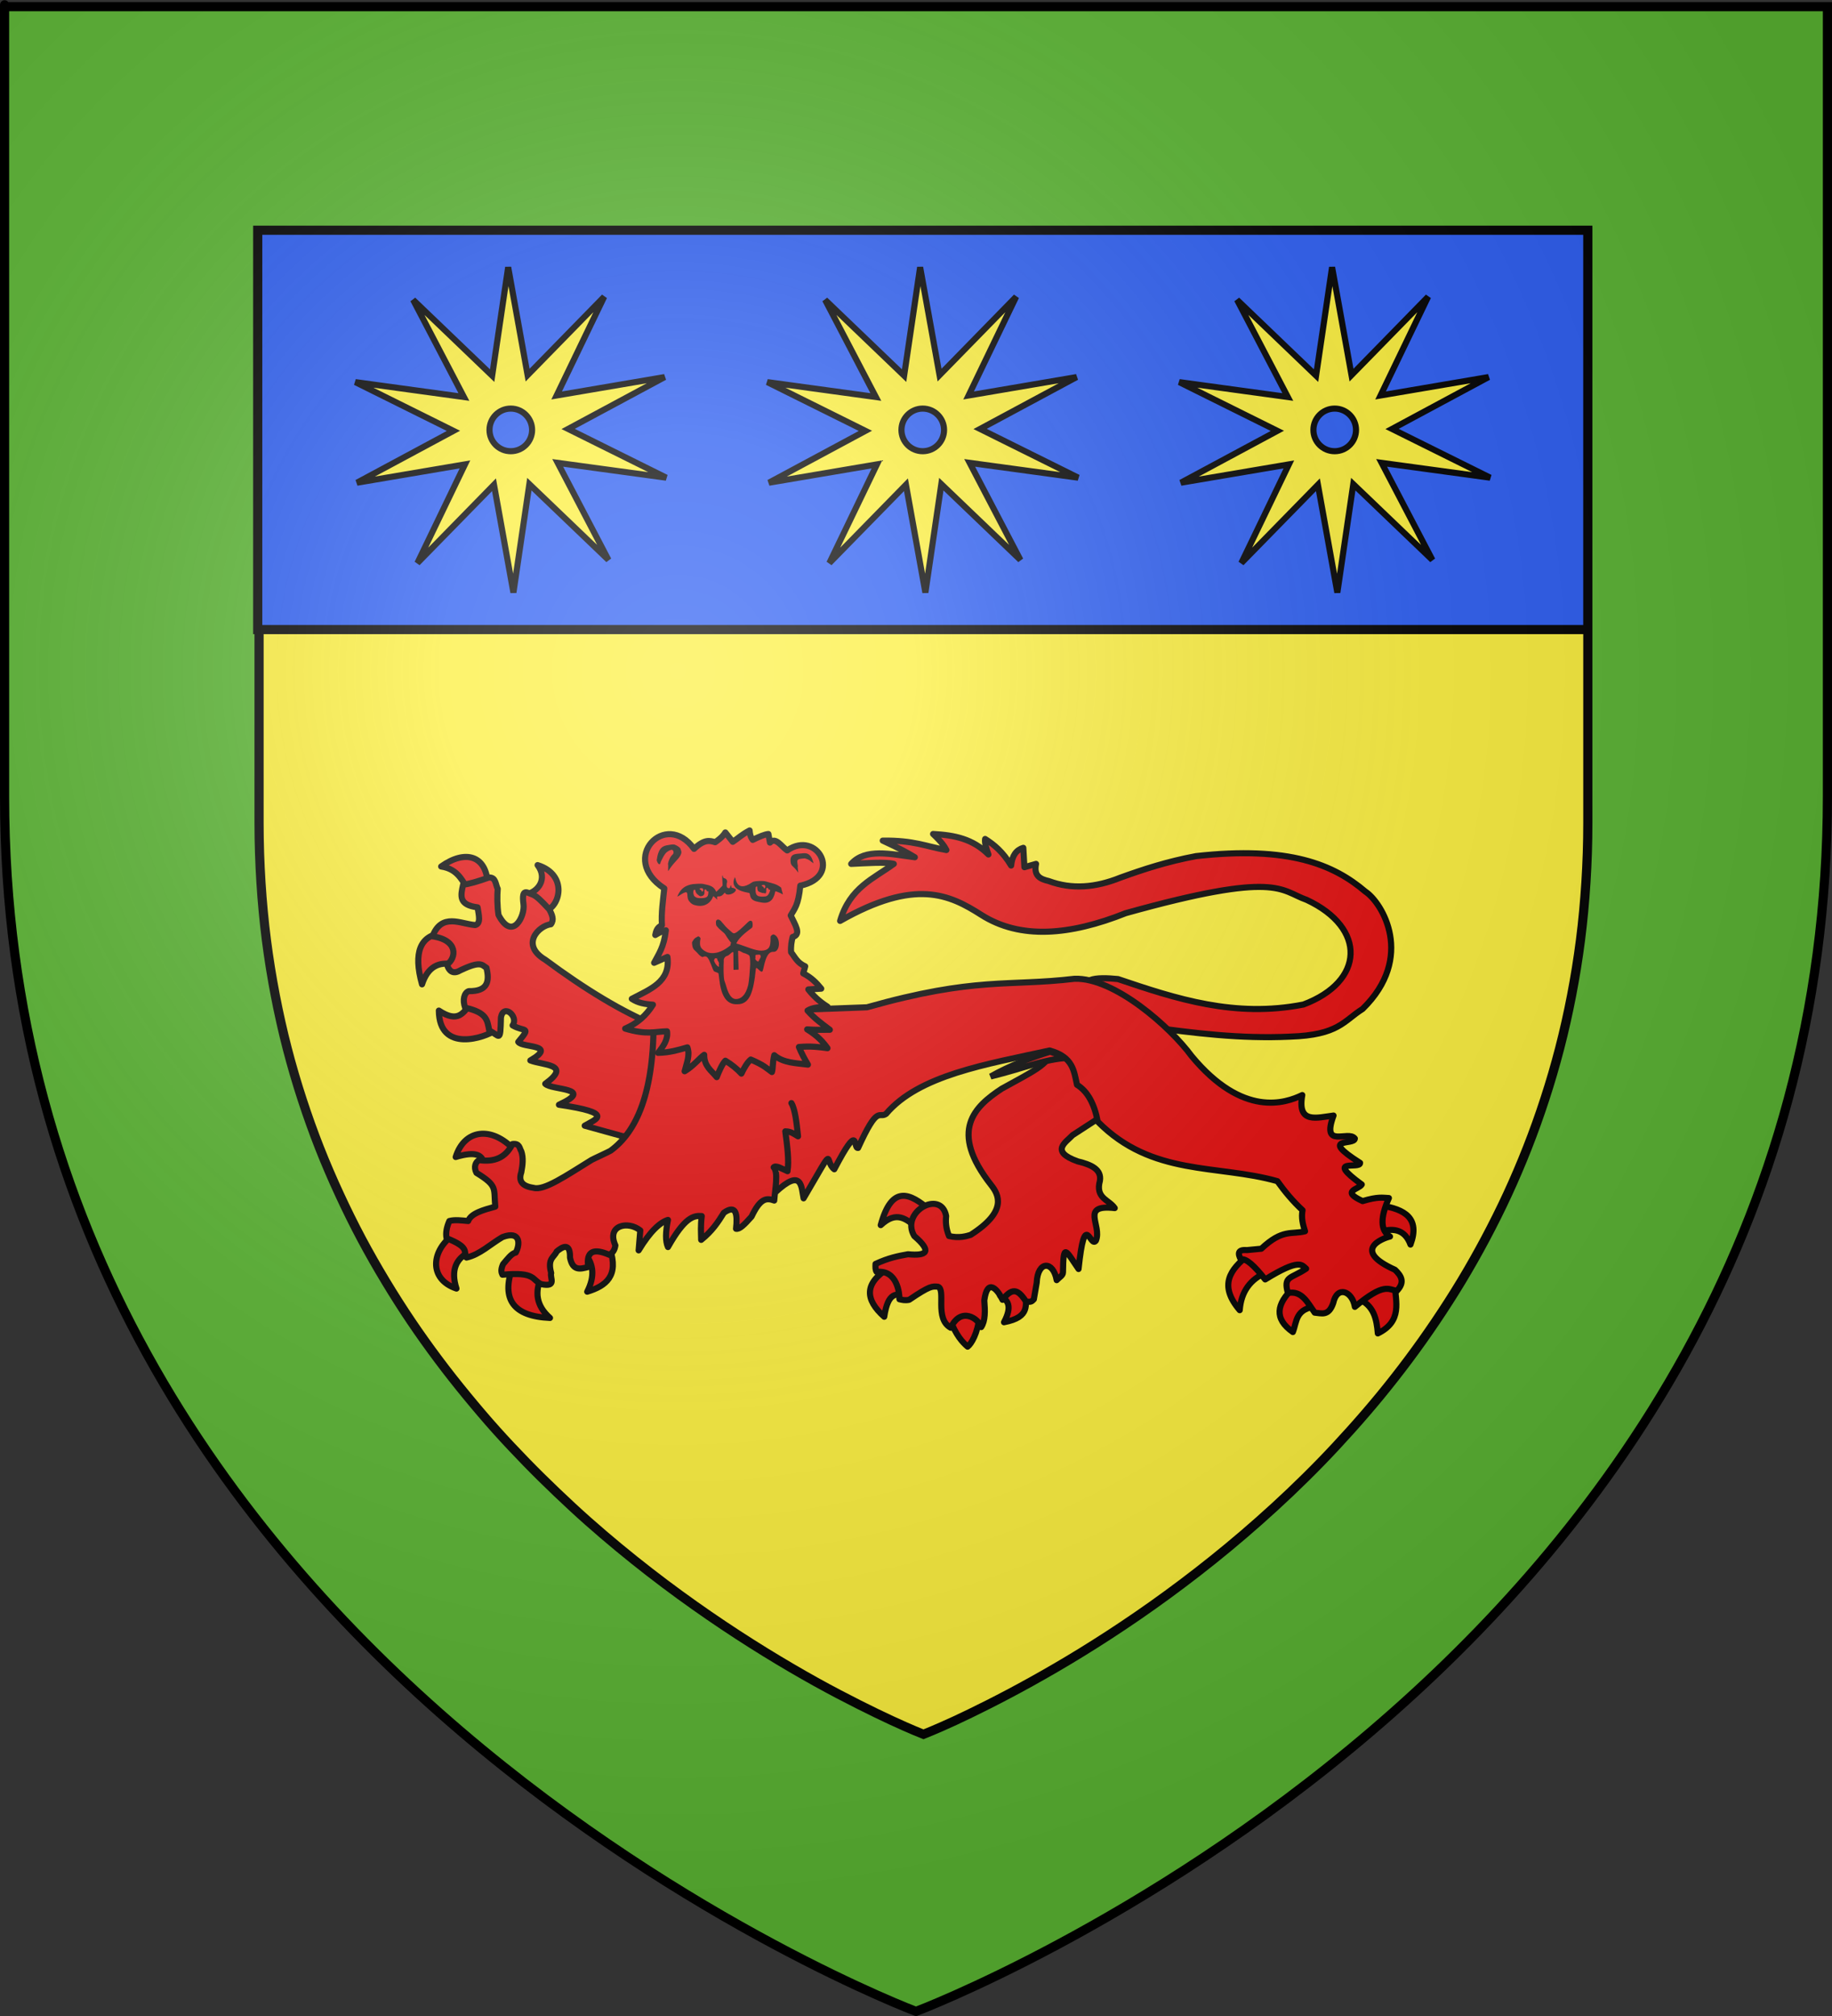 <?xml version="1.0" encoding="UTF-8" standalone="no"?>
<svg
   xmlns:dc="http://purl.org/dc/elements/1.1/"
   xmlns:cc="http://web.resource.org/cc/"
   xmlns:rdf="http://www.w3.org/1999/02/22-rdf-syntax-ns#"
   xmlns:svg="http://www.w3.org/2000/svg"
   xmlns="http://www.w3.org/2000/svg"
   xmlns:xlink="http://www.w3.org/1999/xlink"
   xmlns:sodipodi="http://sodipodi.sourceforge.net/DTD/sodipodi-0.dtd"
   xmlns:inkscape="http://www.inkscape.org/namespaces/inkscape"
   height="660"
   width="600"
   version="1.0"
   id="svg2"
   sodipodi:version="0.32"
   inkscape:version="0.45.1"
   sodipodi:docname="Blason Saulxerotte 54.svg"
   sodipodi:docbase="C:\Users\Axel\Pictures\Wikipedia (Blasons)\Blasons"
   inkscape:export-filename="/Users/olivier/Desktop/Blason Rouge/Blason_Vide_3D.png"
   inkscape:export-xdpi="144"
   inkscape:export-ydpi="144"
   inkscape:output_extension="org.inkscape.output.svg.inkscape">
  <rect width="100%" height="100%" fill="#333333" stroke="none"/>
  <sodipodi:namedview
     inkscape:window-height="750"
     inkscape:window-width="1280"
     inkscape:pageshadow="2"
     inkscape:pageopacity="0.0"
     guidetolerance="10.0"
     gridtolerance="10.0"
     objecttolerance="10.0"
     borderopacity="1.0"
     bordercolor="#666666"
     pagecolor="#ffffff"
     id="base"
     showgrid="false"
     height="660px"
     inkscape:zoom="0.63"
     inkscape:cx="423.61333"
     inkscape:cy="348.21769"
     inkscape:window-x="-8"
     inkscape:window-y="-8"
     inkscape:current-layer="layer3" />
  <desc
     id="desc4">Flag of Canton of Valais (Wallis)</desc>
  <defs
     id="defs6">
    <linearGradient
       id="linearGradient2893">
      <stop
         style="stop-color:white;stop-opacity:0.314;"
         offset="0"
         id="stop2895" />
      <stop
         id="stop2897"
         offset="0.19"
         style="stop-color:white;stop-opacity:0.251;" />
      <stop
         style="stop-color:#6b6b6b;stop-opacity:0.125;"
         offset="0.6"
         id="stop2901" />
      <stop
         style="stop-color:black;stop-opacity:0.125;"
         offset="1"
         id="stop2899" />
    </linearGradient>
    <linearGradient
       id="linearGradient2885">
      <stop
         id="stop2887"
         offset="0"
         style="stop-color:white;stop-opacity:1;" />
      <stop
         style="stop-color:white;stop-opacity:1;"
         offset="0.229"
         id="stop2891" />
      <stop
         id="stop2889"
         offset="1"
         style="stop-color:black;stop-opacity:1;" />
    </linearGradient>
    <linearGradient
       id="linearGradient2955">
      <stop
         id="stop2867"
         offset="0"
         style="stop-color:#fd0000;stop-opacity:1;" />
      <stop
         style="stop-color:#e77275;stop-opacity:0.659;"
         offset="0.5"
         id="stop2873" />
      <stop
         style="stop-color:black;stop-opacity:0.323;"
         offset="1"
         id="stop2959" />
    </linearGradient>
    <radialGradient
       inkscape:collect="always"
       xlink:href="#linearGradient2955"
       id="radialGradient2961"
       cx="225.524"
       cy="218.901"
       fx="225.524"
       fy="218.901"
       r="300"
       gradientTransform="matrix(-4.167939e-4,2.183,-1.884,-3.599562e-4,615.597,-289.121)"
       gradientUnits="userSpaceOnUse" />
    <polygon
       id="star"
       transform="scale(53,53)"
       points="0,-1 0.588,0.809 -0.951,-0.309 0.951,-0.309 -0.588,0.809 0,-1 " />
    <clipPath
       id="clip">
      <path
         d="M 0,-200 L 0,600 L 300,600 L 300,-200 L 0,-200 z "
         id="path10" />
    </clipPath>
    <radialGradient
       inkscape:collect="always"
       xlink:href="#linearGradient2955"
       id="radialGradient1911"
       gradientUnits="userSpaceOnUse"
       gradientTransform="matrix(-4.167939e-4,2.183,-1.884,-3.599562e-4,615.597,-289.121)"
       cx="225.524"
       cy="218.901"
       fx="225.524"
       fy="218.901"
       r="300" />
    <radialGradient
       inkscape:collect="always"
       xlink:href="#linearGradient2955"
       id="radialGradient2865"
       gradientUnits="userSpaceOnUse"
       gradientTransform="matrix(0,1.749,-1.593,-1.049767e-7,551.788,-191.29)"
       cx="225.524"
       cy="218.901"
       fx="225.524"
       fy="218.901"
       r="300" />
    <radialGradient
       inkscape:collect="always"
       xlink:href="#linearGradient2955"
       id="radialGradient2871"
       gradientUnits="userSpaceOnUse"
       gradientTransform="matrix(0,1.386,-1.323,-5.741131e-8,-158.082,-109.541)"
       cx="225.524"
       cy="218.901"
       fx="225.524"
       fy="218.901"
       r="300" />
    <radialGradient
       inkscape:collect="always"
       xlink:href="#linearGradient2893"
       id="radialGradient3163"
       gradientUnits="userSpaceOnUse"
       gradientTransform="matrix(1.353,0,0,1.349,-77.629,-85.747)"
       cx="221.445"
       cy="226.331"
       fx="221.445"
       fy="226.331"
       r="300" />
    <radialGradient
       r="300"
       fy="226.331"
       fx="221.445"
       cy="226.331"
       cx="221.445"
       gradientTransform="matrix(1.353,0,0,1.349,-77.629,-85.747)"
       gradientUnits="userSpaceOnUse"
       id="radialGradient2998"
       xlink:href="#linearGradient2893"
       inkscape:collect="always" />
    <radialGradient
       r="300"
       fy="218.901"
       fx="225.524"
       cy="218.901"
       cx="225.524"
       gradientTransform="matrix(0,1.386,-1.323,-5.741131e-8,-158.082,-109.541)"
       gradientUnits="userSpaceOnUse"
       id="radialGradient2996"
       xlink:href="#linearGradient2955"
       inkscape:collect="always" />
    <radialGradient
       r="300"
       fy="218.901"
       fx="225.524"
       cy="218.901"
       cx="225.524"
       gradientTransform="matrix(0,1.749,-1.593,-1.049767e-7,551.788,-191.29)"
       gradientUnits="userSpaceOnUse"
       id="radialGradient2994"
       xlink:href="#linearGradient2955"
       inkscape:collect="always" />
    <radialGradient
       r="300"
       fy="218.901"
       fx="225.524"
       cy="218.901"
       cx="225.524"
       gradientTransform="matrix(-4.167939e-4,2.183,-1.884,-3.599562e-4,615.597,-289.121)"
       gradientUnits="userSpaceOnUse"
       id="radialGradient2992"
       xlink:href="#linearGradient2955"
       inkscape:collect="always" />
    <clipPath
       id="clipPath2988">
      <path
         id="path2990"
         d="M 0,-200 L 0,600 L 300,600 L 300,-200 L 0,-200 z " />
    </clipPath>
    <polygon
       points="0,-1 0.588,0.809 -0.951,-0.309 0.951,-0.309 -0.588,0.809 0,-1 "
       transform="scale(53,53)"
       id="polygon2986" />
    <radialGradient
       gradientUnits="userSpaceOnUse"
       gradientTransform="matrix(-4.167939e-4,2.183,-1.884,-3.599562e-4,615.597,-289.121)"
       r="300"
       fy="218.901"
       fx="225.524"
       cy="218.901"
       cx="225.524"
       id="radialGradient2984"
       xlink:href="#linearGradient2955"
       inkscape:collect="always" />
    <linearGradient
       id="linearGradient2976">
      <stop
         style="stop-color:#fd0000;stop-opacity:1;"
         offset="0"
         id="stop2978" />
      <stop
         id="stop2980"
         offset="0.5"
         style="stop-color:#e77275;stop-opacity:0.659;" />
      <stop
         id="stop2982"
         offset="1"
         style="stop-color:black;stop-opacity:0.323;" />
    </linearGradient>
    <linearGradient
       id="linearGradient2968">
      <stop
         style="stop-color:white;stop-opacity:1;"
         offset="0"
         id="stop2970" />
      <stop
         id="stop2972"
         offset="0.229"
         style="stop-color:white;stop-opacity:1;" />
      <stop
         style="stop-color:black;stop-opacity:1;"
         offset="1"
         id="stop2974" />
    </linearGradient>
    <linearGradient
       id="linearGradient2958">
      <stop
         id="stop2960"
         offset="0"
         style="stop-color:white;stop-opacity:0.314;" />
      <stop
         style="stop-color:white;stop-opacity:0.251;"
         offset="0.19"
         id="stop2962" />
      <stop
         id="stop2964"
         offset="0.6"
         style="stop-color:#6b6b6b;stop-opacity:0.125;" />
      <stop
         id="stop2966"
         offset="1"
         style="stop-color:black;stop-opacity:0.125;" />
    </linearGradient>
    <radialGradient
       r="300"
       fy="218.901"
       fx="225.524"
       cy="218.901"
       cx="225.524"
       gradientTransform="matrix(0,1.386,-1.323,-5.741131e-8,-158.082,-109.541)"
       gradientUnits="userSpaceOnUse"
       id="radialGradient2274"
       xlink:href="#linearGradient2955"
       inkscape:collect="always" />
    <radialGradient
       r="300"
       fy="218.901"
       fx="225.524"
       cy="218.901"
       cx="225.524"
       gradientTransform="matrix(0,1.749,-1.593,-1.049767e-7,551.788,-191.29)"
       gradientUnits="userSpaceOnUse"
       id="radialGradient2272"
       xlink:href="#linearGradient2955"
       inkscape:collect="always" />
    <radialGradient
       r="300"
       fy="218.901"
       fx="225.524"
       cy="218.901"
       cx="225.524"
       gradientTransform="matrix(-4.167939e-4,2.183,-1.884,-3.599562e-4,615.597,-289.121)"
       gradientUnits="userSpaceOnUse"
       id="radialGradient2270"
       xlink:href="#linearGradient2955"
       inkscape:collect="always" />
    <clipPath
       id="clipPath2266">
      <path
         id="path2268"
         d="M 0,-200 L 0,600 L 300,600 L 300,-200 L 0,-200 z " />
    </clipPath>
    <polygon
       points="0,-1 0.588,0.809 -0.951,-0.309 0.951,-0.309 -0.588,0.809 0,-1 "
       transform="scale(53,53)"
       id="polygon2264" />
    <radialGradient
       gradientUnits="userSpaceOnUse"
       gradientTransform="matrix(-4.167939e-4,2.183,-1.884,-3.599562e-4,615.597,-289.121)"
       r="300"
       fy="218.901"
       fx="225.524"
       cy="218.901"
       cx="225.524"
       id="radialGradient2262"
       xlink:href="#linearGradient2955"
       inkscape:collect="always" />
    <linearGradient
       id="linearGradient2254">
      <stop
         style="stop-color:#fd0000;stop-opacity:1;"
         offset="0"
         id="stop2256" />
      <stop
         id="stop2258"
         offset="0.5"
         style="stop-color:#e77275;stop-opacity:0.659;" />
      <stop
         id="stop2260"
         offset="1"
         style="stop-color:black;stop-opacity:0.323;" />
    </linearGradient>
    <linearGradient
       id="linearGradient2246">
      <stop
         style="stop-color:white;stop-opacity:1;"
         offset="0"
         id="stop2248" />
      <stop
         id="stop2250"
         offset="0.229"
         style="stop-color:white;stop-opacity:1;" />
      <stop
         style="stop-color:black;stop-opacity:1;"
         offset="1"
         id="stop2252" />
    </linearGradient>
    <linearGradient
       id="linearGradient2236">
      <stop
         id="stop2238"
         offset="0"
         style="stop-color:white;stop-opacity:0.314;" />
      <stop
         style="stop-color:white;stop-opacity:0.251;"
         offset="0.19"
         id="stop2240" />
      <stop
         id="stop2242"
         offset="0.6"
         style="stop-color:#6b6b6b;stop-opacity:0.125;" />
      <stop
         id="stop2244"
         offset="1"
         style="stop-color:black;stop-opacity:0.125;" />
    </linearGradient>
    <radialGradient
       r="300"
       fy="218.901"
       fx="225.524"
       cy="218.901"
       cx="225.524"
       gradientTransform="matrix(0,1.386,-1.323,-5.741131e-8,-158.082,-109.541)"
       gradientUnits="userSpaceOnUse"
       id="radialGradient4485"
       xlink:href="#linearGradient2955"
       inkscape:collect="always" />
    <radialGradient
       r="300"
       fy="218.901"
       fx="225.524"
       cy="218.901"
       cx="225.524"
       gradientTransform="matrix(0,1.749,-1.593,-1.049767e-7,551.788,-191.29)"
       gradientUnits="userSpaceOnUse"
       id="radialGradient4483"
       xlink:href="#linearGradient2955"
       inkscape:collect="always" />
    <radialGradient
       r="300"
       fy="218.901"
       fx="225.524"
       cy="218.901"
       cx="225.524"
       gradientTransform="matrix(-4.167939e-4,2.183,-1.884,-3.599562e-4,615.597,-289.121)"
       gradientUnits="userSpaceOnUse"
       id="radialGradient4481"
       xlink:href="#linearGradient2955"
       inkscape:collect="always" />
    <clipPath
       id="clipPath4477">
      <path
         id="path4479"
         d="M 0,-200 L 0,600 L 300,600 L 300,-200 L 0,-200 z " />
    </clipPath>
    <polygon
       points="0,-1 0.588,0.809 -0.951,-0.309 0.951,-0.309 -0.588,0.809 0,-1 "
       transform="scale(53,53)"
       id="polygon4475" />
    <radialGradient
       gradientUnits="userSpaceOnUse"
       gradientTransform="matrix(-4.167939e-4,2.183,-1.884,-3.599562e-4,615.597,-289.121)"
       r="300"
       fy="218.901"
       fx="225.524"
       cy="218.901"
       cx="225.524"
       id="radialGradient4473"
       xlink:href="#linearGradient2955"
       inkscape:collect="always" />
    <linearGradient
       id="linearGradient4465">
      <stop
         style="stop-color:#fd0000;stop-opacity:1;"
         offset="0"
         id="stop4467" />
      <stop
         id="stop4469"
         offset="0.5"
         style="stop-color:#e77275;stop-opacity:0.659;" />
      <stop
         id="stop4471"
         offset="1"
         style="stop-color:black;stop-opacity:0.323;" />
    </linearGradient>
    <linearGradient
       id="linearGradient4457">
      <stop
         style="stop-color:white;stop-opacity:1;"
         offset="0"
         id="stop4459" />
      <stop
         id="stop4461"
         offset="0.229"
         style="stop-color:white;stop-opacity:1;" />
      <stop
         style="stop-color:black;stop-opacity:1;"
         offset="1"
         id="stop4463" />
    </linearGradient>
    <linearGradient
       id="linearGradient4447">
      <stop
         id="stop4449"
         offset="0"
         style="stop-color:white;stop-opacity:0.314;" />
      <stop
         style="stop-color:white;stop-opacity:0.251;"
         offset="0.19"
         id="stop4451" />
      <stop
         id="stop4453"
         offset="0.6"
         style="stop-color:#6b6b6b;stop-opacity:0.125;" />
      <stop
         id="stop4455"
         offset="1"
         style="stop-color:black;stop-opacity:0.125;" />
    </linearGradient>
    <radialGradient
       r="300"
       fy="226.331"
       fx="221.445"
       cy="226.331"
       cx="221.445"
       gradientTransform="matrix(1.353,0,0,1.349,-77.629,-85.747)"
       gradientUnits="userSpaceOnUse"
       id="radialGradient7364"
       xlink:href="#linearGradient2893"
       inkscape:collect="always" />
    <radialGradient
       r="300"
       fy="218.901"
       fx="225.524"
       cy="218.901"
       cx="225.524"
       gradientTransform="matrix(0,1.386,-1.323,-5.741131e-8,-158.082,-109.541)"
       gradientUnits="userSpaceOnUse"
       id="radialGradient7362"
       xlink:href="#linearGradient2955"
       inkscape:collect="always" />
    <radialGradient
       r="300"
       fy="218.901"
       fx="225.524"
       cy="218.901"
       cx="225.524"
       gradientTransform="matrix(0,1.749,-1.593,-1.049767e-7,551.788,-191.29)"
       gradientUnits="userSpaceOnUse"
       id="radialGradient7360"
       xlink:href="#linearGradient2955"
       inkscape:collect="always" />
    <radialGradient
       r="300"
       fy="218.901"
       fx="225.524"
       cy="218.901"
       cx="225.524"
       gradientTransform="matrix(-4.167939e-4,2.183,-1.884,-3.599562e-4,615.597,-289.121)"
       gradientUnits="userSpaceOnUse"
       id="radialGradient7358"
       xlink:href="#linearGradient2955"
       inkscape:collect="always" />
    <clipPath
       id="clipPath7354">
      <path
         id="path7356"
         d="M 0,-200 L 0,600 L 300,600 L 300,-200 L 0,-200 z " />
    </clipPath>
    <polygon
       points="0,-1 0.588,0.809 -0.951,-0.309 0.951,-0.309 -0.588,0.809 0,-1 "
       transform="scale(53,53)"
       id="polygon7352" />
    <radialGradient
       gradientUnits="userSpaceOnUse"
       gradientTransform="matrix(-4.167939e-4,2.183,-1.884,-3.599562e-4,615.597,-289.121)"
       r="300"
       fy="218.901"
       fx="225.524"
       cy="218.901"
       cx="225.524"
       id="radialGradient7350"
       xlink:href="#linearGradient2955"
       inkscape:collect="always" />
    <linearGradient
       id="linearGradient7342">
      <stop
         style="stop-color:#fd0000;stop-opacity:1;"
         offset="0"
         id="stop7344" />
      <stop
         id="stop7346"
         offset="0.5"
         style="stop-color:#e77275;stop-opacity:0.659;" />
      <stop
         id="stop7348"
         offset="1"
         style="stop-color:black;stop-opacity:0.323;" />
    </linearGradient>
    <linearGradient
       id="linearGradient7334">
      <stop
         style="stop-color:white;stop-opacity:1;"
         offset="0"
         id="stop7336" />
      <stop
         id="stop7338"
         offset="0.229"
         style="stop-color:white;stop-opacity:1;" />
      <stop
         style="stop-color:black;stop-opacity:1;"
         offset="1"
         id="stop7340" />
    </linearGradient>
    <linearGradient
       id="linearGradient7324">
      <stop
         id="stop7326"
         offset="0"
         style="stop-color:white;stop-opacity:0.314;" />
      <stop
         style="stop-color:white;stop-opacity:0.251;"
         offset="0.19"
         id="stop7328" />
      <stop
         id="stop7330"
         offset="0.6"
         style="stop-color:#6b6b6b;stop-opacity:0.125;" />
      <stop
         id="stop7332"
         offset="1"
         style="stop-color:black;stop-opacity:0.125;" />
    </linearGradient>
  </defs>
  <g
     inkscape:groupmode="layer"
     id="layer3"
     inkscape:label="Fond écu"
     style="display:inline">
    <path
       style="fill:#fcef3c;fill-opacity:1;fill-rule:evenodd;stroke:none;stroke-width:1px;stroke-linecap:butt;stroke-linejoin:miter;stroke-opacity:1"
       d="M 1.5,2.188 L 1.5,260.719 C 1.5,546.17 300,658.5 300,658.5 C 300,658.5 598.5,546.17 598.5,260.719 C 598.5,-24.733 598.5,2.188 598.5,2.188 L 1.5,2.188 z "
       id="path3299" />
    <path
       style="opacity:1;fill:#5ab532;fill-opacity:1;fill-rule:evenodd;stroke:none;stroke-width:3;stroke-linecap:butt;stroke-linejoin:miter;stroke-miterlimit:4;stroke-opacity:1"
       d="M 1.5,2.188 L 1.5,260.719 C 1.5,269.639 1.779,278.385 2.344,286.969 C 2.909,295.553 3.751,303.999 4.844,312.25 C 5.937,320.501 7.29,328.577 8.875,336.5 C 10.46,344.423 12.272,352.184 14.312,359.781 C 16.353,367.379 18.634,374.818 21.094,382.094 C 23.553,389.37 26.22,396.479 29.062,403.438 C 31.905,410.396 34.905,417.199 38.094,423.844 C 41.282,430.488 44.627,436.979 48.125,443.312 C 51.623,449.646 55.291,455.816 59.062,461.844 C 62.834,467.871 66.711,473.744 70.719,479.469 C 74.727,485.193 78.854,490.762 83.062,496.188 C 87.271,501.613 91.565,506.901 95.938,512.031 C 100.31,517.161 104.75,522.131 109.25,526.969 C 113.75,531.807 118.315,536.512 122.906,541.062 C 127.497,545.613 132.135,550.016 136.781,554.281 C 141.427,558.547 146.086,562.671 150.75,566.656 C 155.414,570.641 160.073,574.479 164.719,578.188 C 169.365,581.896 174.003,585.471 178.594,588.906 C 187.776,595.776 196.817,602.107 205.562,607.906 C 214.308,613.706 222.765,618.991 230.781,623.75 C 238.798,628.509 246.379,632.752 253.375,636.5 C 260.371,640.248 266.753,643.484 272.438,646.25 C 278.122,649.016 283.106,651.311 287.188,653.125 C 295.35,656.754 300,658.5 300,658.5 C 300,658.5 304.65,656.754 312.812,653.125 C 316.894,651.311 321.878,649.016 327.562,646.25 C 333.247,643.484 339.66,640.248 346.656,636.5 C 353.652,632.752 361.202,628.509 369.219,623.75 C 377.235,618.991 385.692,613.706 394.438,607.906 C 403.183,602.107 412.224,595.776 421.406,588.906 C 425.997,585.471 430.635,581.896 435.281,578.188 C 439.927,574.479 444.586,570.641 449.25,566.656 C 453.914,562.671 458.573,558.547 463.219,554.281 C 467.865,550.016 472.503,545.613 477.094,541.062 C 481.685,536.512 486.25,531.807 490.75,526.969 C 495.25,522.131 499.69,517.161 504.062,512.031 C 508.435,506.901 512.729,501.613 516.938,496.188 C 521.146,490.762 525.273,485.193 529.281,479.469 C 533.289,473.744 537.166,467.871 540.938,461.844 C 544.709,455.816 548.377,449.646 551.875,443.312 C 555.373,436.979 558.718,430.488 561.906,423.844 C 565.095,417.199 568.095,410.396 570.938,403.438 C 573.78,396.479 576.447,389.37 578.906,382.094 C 581.366,374.818 583.647,367.379 585.688,359.781 C 587.728,352.184 589.54,344.423 591.125,336.5 C 592.71,328.577 594.063,320.501 595.156,312.25 C 596.249,303.999 597.091,295.553 597.656,286.969 C 598.221,278.385 598.5,269.639 598.5,260.719 C 598.5,-24.733 598.5,2.188 598.5,2.188 L 1.5,2.188 z M 84.844,75.812 L 520.031,75.812 C 520.031,77.579 520.031,81.006 520.031,91.062 C 520.031,112.902 520.031,161.68 520.031,269.344 C 520.031,482.079 305.596,566.548 302.438,567.781 C 299.419,566.604 84.844,482.15 84.844,269.344 L 84.844,75.812 z "
       id="path3287" />
    <path
       style="fill:none;fill-opacity:1;fill-rule:evenodd;stroke:#000000;stroke-width:3;stroke-linecap:butt;stroke-linejoin:miter;stroke-miterlimit:4;stroke-dasharray:none;stroke-opacity:1"
       d="M 84.844,75.812 L 520.031,75.812 C 520.031,77.579 520.031,81.006 520.031,91.062 C 520.031,112.902 520.031,161.68 520.031,269.344 C 520.031,275.992 519.812,282.507 519.406,288.906 C 519,295.305 518.411,301.598 517.625,307.75 C 516.839,313.902 515.858,319.935 514.719,325.844 C 513.579,331.753 512.28,337.52 510.812,343.188 C 509.345,348.855 507.707,354.414 505.938,359.844 C 504.168,365.273 502.264,370.587 500.219,375.781 C 498.174,380.976 496.014,386.038 493.719,391 C 491.424,395.962 488.988,400.831 486.469,405.562 C 483.95,410.294 481.342,414.902 478.625,419.406 C 475.908,423.911 473.077,428.314 470.188,432.594 C 467.298,436.874 464.348,441.035 461.312,445.094 C 458.277,449.152 455.186,453.098 452.031,456.938 C 448.876,460.777 445.655,464.502 442.406,468.125 C 439.157,471.748 435.88,475.277 432.562,478.688 C 429.245,482.098 425.89,485.394 422.531,488.594 C 419.172,491.793 415.781,494.884 412.406,497.875 C 405.656,503.858 398.909,509.426 392.25,514.594 C 385.591,519.761 379.047,524.532 372.688,528.906 C 366.328,533.281 360.165,537.272 354.312,540.875 C 348.46,544.478 342.918,547.677 337.781,550.531 C 332.644,553.385 327.901,555.873 323.688,558 C 319.474,560.127 315.77,561.922 312.688,563.344 C 306.522,566.187 302.832,567.627 302.438,567.781 C 302.06,567.634 298.375,566.181 292.219,563.344 C 289.141,561.925 285.461,560.156 281.25,558.031 C 277.039,555.907 272.291,553.446 267.156,550.594 C 262.021,547.742 256.477,544.508 250.625,540.906 C 244.773,537.305 238.61,533.311 232.25,528.938 C 225.89,524.564 219.348,519.823 212.688,514.656 C 206.027,509.489 199.253,503.92 192.5,497.938 C 189.124,494.946 185.767,491.824 182.406,488.625 C 179.046,485.426 175.693,482.129 172.375,478.719 C 169.057,475.309 165.75,471.811 162.5,468.188 C 159.25,464.564 156.063,460.809 152.906,456.969 C 149.75,453.129 146.63,449.184 143.594,445.125 C 140.557,441.066 137.578,436.906 134.688,432.625 C 131.797,428.344 129,423.943 126.281,419.438 C 123.563,414.932 120.927,410.326 118.406,405.594 C 115.886,400.861 113.484,395.994 111.188,391.031 C 108.891,386.068 106.703,381.008 104.656,375.812 C 102.61,370.617 100.708,365.306 98.938,359.875 C 97.167,354.444 95.531,348.888 94.062,343.219 C 92.594,337.549 91.296,331.754 90.156,325.844 C 89.016,319.933 88.036,313.904 87.25,307.75 C 86.464,301.596 85.875,295.307 85.469,288.906 C 85.063,282.505 84.844,275.994 84.844,269.344 L 84.844,75.812 z "
       id="path3302" />
    <rect
       style="fill:#2b5df2;fill-opacity:1;fill-rule:nonzero;stroke:#000000;stroke-width:3;stroke-miterlimit:4;stroke-dasharray:none;stroke-opacity:1"
       id="rect2230"
       width="435.617"
       height="130.736"
       x="84.404"
       y="75.373" />
  </g>
  <g
     inkscape:groupmode="layer"
     id="layer4"
     inkscape:label="Meubles"
     sodipodi:insensitive="true">
    <g
       style="display:inline"
       id="g7385"
       transform="translate(-1.19,1.3271484e-6)">
      <path
         id="path3008"
         d="M 302.542,87.482 L 297.3,122.979 L 271.415,98.166 L 288.039,129.969 L 252.494,125.101 L 284.62,141.053 L 253.018,158.027 L 288.389,152.036 L 272.813,184.338 L 297.899,158.701 L 304.264,193.999 L 309.481,158.502 L 335.391,183.315 L 318.767,151.537 L 354.312,156.38 L 322.186,140.429 L 353.787,123.454 L 318.417,129.47 L 333.993,97.143 L 308.907,122.805 L 302.542,87.482 z M 303.39,133.763 C 307.24,133.763 310.38,136.904 310.38,140.753 C 310.38,144.603 307.24,147.718 303.39,147.718 C 299.541,147.718 296.426,144.603 296.426,140.753 C 296.426,136.904 299.541,133.763 303.39,133.763 z "
         style="fill:#fcef3c;fill-opacity:1;fill-rule:nonzero;stroke:#000000;stroke-width:2;stroke-miterlimit:4;stroke-dasharray:none;stroke-opacity:1" />
      <path
         style="fill:#fcef3c;fill-opacity:1;fill-rule:nonzero;stroke:#000000;stroke-width:2;stroke-miterlimit:4;stroke-dasharray:none;stroke-opacity:1"
         d="M 167.621,87.482 L 162.379,122.979 L 136.494,98.166 L 153.119,129.969 L 117.574,125.101 L 149.699,141.053 L 118.098,158.027 L 153.468,152.036 L 137.892,184.338 L 162.978,158.701 L 169.343,193.999 L 174.56,158.502 L 200.47,183.315 L 183.846,151.537 L 219.391,156.38 L 187.266,140.429 L 218.867,123.454 L 183.497,129.47 L 199.072,97.143 L 173.986,122.805 L 167.621,87.482 z M 168.47,133.763 C 172.319,133.763 175.459,136.904 175.459,140.753 C 175.459,144.603 172.319,147.718 168.47,147.718 C 164.621,147.718 161.506,144.603 161.506,140.753 C 161.506,136.904 164.621,133.763 168.47,133.763 z "
         id="path7373" />
      <path
         id="path7375"
         d="M 437.462,87.482 L 432.221,122.979 L 406.336,98.166 L 422.96,129.969 L 387.415,125.101 L 419.54,141.053 L 387.939,158.027 L 423.309,152.036 L 407.733,184.338 L 432.82,158.701 L 439.185,193.999 L 444.402,158.502 L 470.312,183.315 L 453.687,151.537 L 489.232,156.38 L 457.107,140.429 L 488.708,123.454 L 453.338,129.47 L 468.914,97.143 L 443.828,122.805 L 437.462,87.482 z M 438.311,133.763 C 442.16,133.763 445.3,136.904 445.3,140.753 C 445.3,144.603 442.16,147.718 438.311,147.718 C 434.462,147.718 431.347,144.603 431.347,140.753 C 431.347,136.904 434.462,133.763 438.311,133.763 z "
         style="fill:#fcef3c;fill-opacity:1;fill-rule:nonzero;stroke:#000000;stroke-width:2;stroke-miterlimit:4;stroke-dasharray:none;stroke-opacity:1" />
    </g>
    <g
       style="display:inline"
       id="g7111"
       transform="matrix(0.956,0,0,0.956,-495.423,61.268)">
      <g
         id="g6969">
        <g
           id="g6957">
          <path
             id="path7195"
             style="color:#000000;fill:#e20909;fill-opacity:1;fill-rule:nonzero;stroke:#000000;stroke-width:2.092;stroke-linecap:round;stroke-linejoin:round;marker:none;marker-start:none;marker-mid:none;marker-end:none;stroke-miterlimit:4;stroke-dasharray:none;stroke-dashoffset:0;stroke-opacity:1;visibility:visible;display:inline;overflow:visible"
             d="M 832.014,355.997 C 831.6,355.774 837.911,351.931 836.706,350.232 C 830.06,344.555 823.771,341.381 819.946,355.461 C 825.402,350.384 828.637,353.45 832.014,355.997 z " />
          <path
             id="path7197"
             style="color:#000000;fill:#e20909;fill-opacity:1;fill-rule:nonzero;stroke:#000000;stroke-width:2.092;stroke-linecap:round;stroke-linejoin:round;marker:none;marker-start:none;marker-mid:none;marker-end:none;stroke-miterlimit:4;stroke-dasharray:none;stroke-dashoffset:0;stroke-opacity:1;visibility:visible;display:inline;overflow:visible"
             d="M 828.528,379.595 C 829.417,380.636 827.18,365.72 822.628,370.21 C 814.242,375.376 814.531,380.955 821.153,386.836 C 822.439,378.094 825.5,378.932 828.528,379.595 z " />
          <path
             id="path7199"
             style="color:#000000;fill:#e20909;fill-opacity:1;fill-rule:nonzero;stroke:#000000;stroke-width:2.092;stroke-linecap:round;stroke-linejoin:round;marker:none;marker-start:none;marker-mid:none;marker-end:none;stroke-miterlimit:4;stroke-dasharray:none;stroke-dashoffset:0;stroke-opacity:1;visibility:visible;display:inline;overflow:visible"
             d="M 853.735,386.702 C 854.398,385.171 851.357,383.923 848.397,383.766 C 845.436,383.609 842.557,384.542 843.545,387.372 C 845.662,393.258 848.145,395.737 849.712,397.075 C 850.913,396.205 853.226,392.502 853.735,386.702 z " />
          <path
             id="path7201"
             style="color:#000000;fill:#e20909;fill-opacity:1;fill-rule:nonzero;stroke:#000000;stroke-width:2.092;stroke-linecap:round;stroke-linejoin:round;marker:none;marker-start:none;marker-mid:none;marker-end:none;stroke-miterlimit:4;stroke-dasharray:none;stroke-dashoffset:0;stroke-opacity:1;visibility:visible;display:inline;overflow:visible"
             d="M 869.69,378.657 C 870.045,374.827 858.743,378.521 861.109,379.863 C 863.476,381.206 865.111,383.133 862.182,388.713 C 871.632,386.905 869.335,382.486 869.69,378.657 z " />
        </g>
        <path
           id="path2770"
           style="color:#000000;fill:#e20909;fill-opacity:1;fill-rule:nonzero;stroke:#000000;stroke-width:2.092;stroke-linecap:round;stroke-linejoin:round;marker:none;marker-start:none;marker-mid:none;marker-end:none;stroke-miterlimit:4;stroke-dasharray:none;stroke-dashoffset:0;stroke-opacity:1;visibility:visible;display:inline;overflow:visible"
           d="M 898.942,313.918 L 881.382,290.504 L 877.87,296.162 C 877.989,300.166 871.873,302.937 861.383,308.747 C 852.163,314.836 843.116,323.07 857.773,341.721 C 860.375,345.026 863.479,350.686 850.749,358.794 C 849.326,359.223 846.839,360.026 843.335,359.184 C 842.242,356.447 842.161,354.317 842.359,352.355 C 840.692,343.104 826.515,350.898 831.433,359.184 C 837.671,364.529 835.773,366.055 829.287,365.428 C 826.009,366.019 822.715,366.628 818.165,368.745 C 818.109,369.842 818.1,370.891 818.556,371.476 C 825.644,370.644 826.411,378.988 826.36,380.842 C 827.312,381.06 828.222,381.322 829.677,381.037 C 836.906,376.125 837.639,376.388 839.547,376.544 C 842.407,377.582 838.274,387.461 843.92,390.597 C 847.482,383.191 853.505,387.514 854.367,390.375 C 855.815,388.264 855.729,384.838 855.432,381.232 C 856.477,373.224 860.119,377.662 861.676,381.037 C 865.342,376.228 867.295,377.984 869.743,381.622 C 871.487,381.871 871.674,381.604 872.407,380.842 L 873.383,375.183 C 873.697,367.591 879.057,367.58 880.222,374.297 C 881.155,373.288 882.369,372.716 882.383,371.671 C 882.524,361.427 883.145,363.825 887.721,370.479 C 889.932,349.551 891.694,363.688 893.674,360.745 C 895.847,355.518 888.078,348.281 900.113,349.623 C 898.18,346.713 893.388,346.305 895.04,340.258 C 895.66,336.393 892.075,334.731 887.431,333.624 C 877.756,330.179 883.424,327.088 885.675,324.649 L 894.07,319.197 L 898.942,313.918 z " />
        <path
           id="path4530"
           style="color:#000000;fill:#e20909;fill-opacity:1;fill-rule:nonzero;stroke:#000000;stroke-width:2.092;stroke-linecap:round;stroke-linejoin:round;marker:none;marker-start:none;marker-mid:none;marker-end:none;stroke-miterlimit:4;stroke-dasharray:none;stroke-dashoffset:0;stroke-opacity:1;visibility:visible;display:inline;overflow:visible"
           d="M 911.27,287.497 C 895.399,285.312 884.154,275.931 884.154,275.931 L 891.549,271.569 C 893.994,270.664 897.528,270.848 901.22,271.19 C 921.218,277.96 941.283,284.514 964.742,279.913 C 985.696,272.057 986.513,253.731 965.88,244.075 C 956.675,240.852 956.233,234.008 903.875,248.625 C 884.696,256.277 867.755,257.704 854.384,249.194 C 843.525,242.265 831.778,236.623 806.031,251.28 C 809.398,239.794 817.507,236.844 824.424,231.749 C 821.523,231.035 815.367,231.504 809.824,231.749 C 814.698,226.293 823.345,228.387 831.63,229.474 C 829.309,228.058 826.452,226.451 820.632,223.785 C 831.368,223.636 835.528,225.808 842.438,227.009 C 841.821,225.806 840.991,224.454 837.887,221.51 C 845.298,221.904 851.514,223.204 856.849,228.526 C 856.022,226.308 855.53,224.425 855.711,223.217 C 858.783,225.141 861.803,227.635 864.623,232.318 C 864.962,228.849 866.435,226.94 868.795,226.25 C 868.921,228.166 869.048,230.469 869.174,232.887 C 870.994,232.344 872.077,232.046 873.156,231.749 C 872.269,235.894 874.664,236.975 877.518,237.628 C 885.406,240.566 893.585,239.869 901.978,236.49 C 909.864,233.638 918.07,230.946 927.956,229.095 C 959.85,225.519 975.156,232.014 985.979,241.23 C 991.74,245.011 1003.115,263.729 985.031,281.43 C 978.546,285.479 976.928,290.368 960.191,290.91 C 943.08,291.702 927.14,289.683 911.27,287.497 z " />
        <g
           id="g6951">
          <path
             d="M 685.29,238.36 C 685.852,239.9 684.304,240.181 679.162,241.224 C 676.593,237.979 675.524,233.599 669.358,232.643 C 677.677,226.735 684.789,228.924 685.29,238.36 z "
             style="color:#000000;fill:#e20909;fill-opacity:1;fill-rule:nonzero;stroke:#000000;stroke-width:2.092;stroke-linecap:round;stroke-linejoin:round;marker:none;marker-start:none;marker-mid:none;marker-end:none;stroke-miterlimit:4;stroke-dasharray:none;stroke-dashoffset:0;stroke-opacity:1;visibility:visible;display:inline;overflow:visible"
             id="path6302" />
          <path
             d="M 705.039,247.794 C 705.058,251.174 698.694,243.962 698.404,242.176 C 702.577,241.409 705.944,236.897 702.394,232.166 C 713.007,235.49 709.997,246.687 705.039,247.794 z "
             style="color:#000000;fill:#e20909;fill-opacity:1;fill-rule:nonzero;stroke:#000000;stroke-width:2.092;stroke-linecap:round;stroke-linejoin:round;marker:none;marker-start:none;marker-mid:none;marker-end:none;stroke-miterlimit:4;stroke-dasharray:none;stroke-dashoffset:0;stroke-opacity:1;visibility:visible;display:inline;overflow:visible"
             id="path7189" />
          <path
             d="M 673.53,266.163 C 678.399,267.117 676.151,254.348 669.24,255.437 C 662.329,256.526 659.708,261.906 662.804,273.001 C 664.817,266.817 668.662,265.21 673.53,266.163 z "
             style="color:#000000;fill:#e20909;fill-opacity:1;fill-rule:nonzero;stroke:#000000;stroke-width:2.092;stroke-linecap:round;stroke-linejoin:round;marker:none;marker-start:none;marker-mid:none;marker-end:none;stroke-miterlimit:4;stroke-dasharray:none;stroke-dashoffset:0;stroke-opacity:1;visibility:visible;display:inline;overflow:visible"
             id="path7191" />
          <path
             d="M 688.011,288.689 C 687.761,281.867 679.771,275.184 679.296,279.839 C 677.05,282.503 675.249,286.444 668.569,281.985 C 668.681,296.681 684.473,291.249 688.011,288.689 z "
             style="color:#000000;fill:#e20909;fill-opacity:1;fill-rule:nonzero;stroke:#000000;stroke-width:2.092;stroke-linecap:round;stroke-linejoin:round;marker:none;marker-start:none;marker-mid:none;marker-end:none;stroke-miterlimit:4;stroke-dasharray:none;stroke-dashoffset:0;stroke-opacity:1;visibility:visible;display:inline;overflow:visible"
             id="path7193" />
        </g>
        <path
           d="M 739.645,325.546 L 748.751,293.676 L 743.094,287.192 C 731.549,282.519 718.767,274.755 705.015,264.565 C 696.346,259.405 702.8,252.904 706.947,252.424 C 708.119,250.887 707.419,249.222 706.395,247.319 C 703.582,244.281 701.944,242.68 700.6,242.215 C 698.916,241.678 696.787,239.764 697.565,245.526 C 698.166,249.601 693.8,258.371 689.011,249.251 C 688.553,246.125 688.515,242.73 688.735,240.283 C 687.942,238.777 688.151,236.268 685.7,236.42 C 681.8,237.824 678.931,238.604 676.87,238.904 C 676.065,242.557 675.2,245.801 681.837,246.63 C 682.233,249.229 683.076,252.212 681.009,252.7 C 676.011,252.32 669.558,248.374 666.385,256.563 C 675.366,257.832 674.552,264.052 671.352,266.221 C 672.179,268.888 673.743,269.532 676.043,268.152 C 683.032,264.835 683.324,266.405 684.872,267.325 C 686.015,271.952 685.335,275.451 678.802,275.327 C 677.25,275.898 676.613,278.266 677.56,280.983 C 685.06,282.693 685.137,285.186 685.838,288.847 C 689.443,290.476 689.625,293.431 689.839,284.294 C 690.773,279.468 695.971,284.035 693.84,287.054 C 697.91,289.431 700.363,287.213 695.772,292.71 C 697.095,294.81 709.51,293.448 699.911,299.057 C 704.185,300.759 714.328,300.261 705.015,307.059 C 707.13,309.315 722.354,308.368 709.706,314.233 C 729.395,317.132 722.138,319.214 718.536,321.407 L 731.505,324.994 L 739.645,325.546 z "
           style="color:#000000;fill:#e20909;fill-opacity:1;fill-rule:nonzero;stroke:#000000;stroke-width:2.092;stroke-linecap:round;stroke-linejoin:round;marker:none;marker-start:none;marker-mid:none;marker-end:none;stroke-miterlimit:4;stroke-dasharray:none;stroke-dashoffset:0;stroke-opacity:1;visibility:visible;display:inline;overflow:visible"
           id="path1883" />
        <g
           id="g6945">
          <path
             d="M 673.664,358.679 C 665.979,364.03 664.93,373.934 674.603,377.182 C 672.605,370.944 674.368,366.884 679.162,364.578"
             style="color:#000000;fill:#e20909;fill-opacity:1;fill-rule:nonzero;stroke:#000000;stroke-width:2.092;stroke-linecap:round;stroke-linejoin:round;marker:none;marker-start:none;marker-mid:none;marker-end:none;stroke-miterlimit:4;stroke-dasharray:none;stroke-dashoffset:0;stroke-opacity:1;visibility:visible;display:inline;overflow:visible"
             id="path1888" />
          <path
             d="M 693.776,369.941 C 689.913,380.847 694.064,386.701 706.648,387.238 C 701.761,382.935 701.448,378.176 703.698,373.159"
             style="color:#000000;fill:#e20909;fill-opacity:1;fill-rule:nonzero;stroke:#000000;stroke-width:2.092;stroke-linecap:round;stroke-linejoin:round;marker:none;marker-start:none;marker-mid:none;marker-end:none;stroke-miterlimit:4;stroke-dasharray:none;stroke-dashoffset:0;stroke-opacity:1;visibility:visible;display:inline;overflow:visible"
             id="path1890" />
          <path
             d="M 727.163,363.506 C 730.32,372.894 725.798,376.309 719.386,378.254 C 722.133,372.838 721.456,368.792 718.85,365.517"
             style="color:#000000;fill:#e20909;fill-opacity:1;fill-rule:nonzero;stroke:#000000;stroke-width:2.092;stroke-linecap:round;stroke-linejoin:round;marker:none;marker-start:none;marker-mid:none;marker-end:none;stroke-miterlimit:4;stroke-dasharray:none;stroke-dashoffset:0;stroke-opacity:1;visibility:visible;display:inline;overflow:visible"
             id="path1892" />
          <path
             d="M 694.447,329.717 C 686.645,321.373 677.31,322.6 674.335,332.131 C 681.524,329.965 683.548,331.604 683.989,334.41"
             style="color:#000000;fill:#e20909;fill-opacity:1;fill-rule:nonzero;stroke:#000000;stroke-width:2.092;stroke-linecap:round;stroke-linejoin:round;marker:none;marker-start:none;marker-mid:none;marker-end:none;stroke-miterlimit:4;stroke-dasharray:none;stroke-dashoffset:0;stroke-opacity:1;visibility:visible;display:inline;overflow:visible"
             id="path1894" />
        </g>
        <g
           id="g6963">
          <path
             d="M 945.875,365.715 C 939.755,370.576 935.569,375.975 942.936,384.582 C 943.415,378.183 946.597,373.947 952.132,371.593"
             style="color:#000000;fill:#e20909;fill-opacity:1;fill-rule:nonzero;stroke:#000000;stroke-width:2.092;stroke-linecap:round;stroke-linejoin:round;marker:none;marker-start:none;marker-mid:none;marker-end:none;stroke-miterlimit:4;stroke-dasharray:none;stroke-dashoffset:0;stroke-opacity:1;visibility:visible;display:inline;overflow:visible"
             id="path2791" />
          <path
             d="M 961.139,377.092 C 955.593,382.432 954.568,387.489 961.139,392.072 C 962.552,388.501 961.913,383.984 969.483,383.255"
             style="color:#000000;fill:#e20909;fill-opacity:1;fill-rule:nonzero;stroke:#000000;stroke-width:2.092;stroke-linecap:round;stroke-linejoin:round;marker:none;marker-start:none;marker-mid:none;marker-end:none;stroke-miterlimit:4;stroke-dasharray:none;stroke-dashoffset:0;stroke-opacity:1;visibility:visible;display:inline;overflow:visible"
             id="path2793" />
          <path
             d="M 983.514,380.695 C 988.905,382.915 989.836,387.587 990.246,392.546 C 998.799,388.322 996.354,381.719 996.029,375.575"
             style="color:#000000;fill:#e20909;fill-opacity:1;fill-rule:nonzero;stroke:#000000;stroke-width:2.092;stroke-linecap:round;stroke-linejoin:round;marker:none;marker-start:none;marker-mid:none;marker-end:none;stroke-miterlimit:4;stroke-dasharray:none;stroke-dashoffset:0;stroke-opacity:1;visibility:visible;display:inline;overflow:visible"
             id="path2795" />
          <path
             d="M 991.289,357.656 C 995.903,356.34 999.593,357.124 1001.433,362.112 C 1004.807,353.104 999.474,349.963 991.289,348.744"
             style="color:#000000;fill:#e20909;fill-opacity:1;fill-rule:nonzero;stroke:#000000;stroke-width:2.092;stroke-linecap:round;stroke-linejoin:round;marker:none;marker-start:none;marker-mid:none;marker-end:none;stroke-miterlimit:4;stroke-dasharray:none;stroke-dashoffset:0;stroke-opacity:1;visibility:visible;display:inline;overflow:visible"
             id="path2797" />
        </g>
        <path
           d="M 783.754,344.318 C 793.154,335.538 792.719,342.547 793.516,346.279 C 805.119,326.536 800.25,333.441 804.04,336.324 C 812.922,319.375 810.357,329.384 812.194,329.024 C 819.059,313.923 819.287,319.085 821.77,317.362 C 833.031,304.089 856.073,300.405 877.802,295.651 C 885.909,297.853 886.152,302.767 887.188,307.407 C 890.861,309.656 893.154,313.976 894.299,320.017 C 912.939,338.865 935.172,334.555 955.83,340.401 C 958.367,343.945 961.164,347.316 964.458,350.356 C 963.962,352.914 964.56,355.253 965.311,357.561 C 960.695,358.766 957.687,356.621 950.331,363.534 L 945.401,364.008 C 942.191,363.752 942.256,365.229 943.315,367.232 C 945.003,366.637 947.951,369.351 951.658,374.058 C 963.619,366.677 964.21,369.165 965.69,370.361 C 960.468,373.875 957.799,372.792 959.433,378.704 C 964.278,377.744 966.189,382.066 968.629,385.435 C 970.94,385.615 973.395,386.76 974.981,382.117 C 976.278,376.065 981.495,377.982 982.377,383.444 C 992.555,374.983 993.806,377.531 996.788,377.945 C 999.67,374.923 998.234,372.764 996.124,370.74 C 981.224,364.069 991.71,360.025 994.417,359.363 C 991.053,357.302 991.083,352.796 994.038,346.184 C 991.859,346.089 990.341,345.637 985.031,347.227 C 977.337,343.731 983.828,343.221 984.747,341.539 C 971.864,332.15 984.219,336.527 984.178,334.144 C 969.812,325.019 982.294,328.301 982.377,325.8 C 980.144,322.818 970.78,329.55 975.076,317.931 C 969.347,318.656 962.559,320.882 964.363,310.915 C 958.632,313.677 944.048,318.778 926.439,297.547 C 919.139,287.592 899.976,270.618 886.335,271.095 C 863.67,273.792 852.463,270.319 815.228,280.861 L 756.256,283.041 L 742.13,284.274 C 742.436,310.491 736.094,323.621 727.405,329.965 C 726.976,330.278 721.331,332.858 720.887,333.131 C 712.226,338.467 704.559,343.779 700.983,342.676 C 696.917,342.11 695.824,340.207 696.811,337.367 C 697.284,334.871 697.586,332.408 696.811,330.162 C 696.139,329.085 696.311,327.376 693.777,327.696 C 691.355,332.544 687.346,333.901 682.4,333.195 C 681.167,333.736 680.388,335.53 681.452,337.557 C 688.826,342.068 687.299,342.847 687.899,349.123 C 683.729,350.271 679.569,351.424 678.608,354.053 C 676.315,353.838 673.966,353.538 672.161,354.053 C 671.258,356.13 670.852,358.108 671.212,359.932 C 679.295,363.112 676.87,364.541 678.039,366.568 C 682.59,365.558 686.267,361.927 690.364,359.552 C 696.777,357.151 696.366,362.249 694.915,364.862 C 693.461,365.122 692.007,367.14 690.554,368.844 C 689.676,370.859 690.005,371.668 690.364,372.446 C 701.855,371.362 700.38,374.239 703.637,375.67 C 709.17,376.803 706.507,373.466 707.05,371.878 C 705.698,366.833 708.024,366.569 708.947,364.482 C 710.67,363.042 713.64,361.052 713.497,366.568 C 714.421,371.295 717.108,370.482 719.755,369.792 C 718.924,364.226 721.729,363.356 726.96,365.62 C 727.982,365.091 728.78,364.186 729.046,362.397 C 725.892,355.413 733.479,353.914 737.579,357.277 L 737.01,364.103 C 741.047,357.397 744.537,354.405 747.06,353.674 C 746.237,357.712 746.115,360.948 747.06,362.966 C 752.825,352.743 755.844,352.131 758.627,352.347 C 758.19,355.998 758.403,358.025 758.437,360.5 C 762.143,357.563 764.244,354.395 766.211,351.209 C 770.439,348.264 770.922,351.625 770.383,356.708 C 771.521,356.937 773.086,355.491 775.692,352.537 C 778.681,346.215 780.792,346.048 783.467,347.038 C 783.737,343.16 784.956,337.387 783.277,335.66 C 783.943,334.823 786.163,336.162 788.018,336.988 C 788.585,333.421 787.926,328.384 787.259,323.335 C 789.256,323.361 790.34,324.3 791.62,325.042 C 791.121,320.301 790.588,315.68 789.345,313.665"
           style="color:#000000;fill:#e20909;fill-opacity:1;fill-rule:nonzero;stroke:#000000;stroke-width:2.092;stroke-linecap:round;stroke-linejoin:round;marker:none;marker-start:none;marker-mid:none;marker-end:none;stroke-miterlimit:4;stroke-dasharray:none;stroke-dashoffset:0;stroke-opacity:1;visibility:visible;display:inline;overflow:visible"
           id="path13442" />
      </g>
      <g
         id="g7010">
        <path
           id="path12555"
           style="color:#000000;fill:#e20909;fill-opacity:1;fill-rule:nonzero;stroke:#000000;stroke-width:2.092;stroke-linecap:round;stroke-linejoin:round;marker:none;marker-start:none;marker-mid:none;marker-end:none;stroke-miterlimit:4;stroke-dasharray:none;stroke-dashoffset:0;stroke-opacity:1;visibility:visible;display:inline;overflow:visible"
           d="M 741.911,279.973 C 739.688,283.531 736.636,286.363 732.392,288.152 C 739.877,290.396 742.485,289.156 746.738,289.091 C 747.126,291.864 745.508,294.191 743.654,296.465 C 747.865,296.354 750.72,295.43 753.711,294.588 C 754.71,297.314 753.415,300.041 752.772,302.767 C 755.919,300.882 757.798,298.297 759.476,297.136 C 759.403,300.998 761.964,302.557 763.767,304.778 C 764.657,302.531 765.576,300.397 766.716,299.147 C 768.961,300.484 770.726,301.982 772.214,303.572 C 773.185,301.557 774.21,299.756 775.432,298.745 C 780.152,300.782 780.799,301.715 782.672,303.035 C 783.077,301.745 782.854,299.812 783.476,297.27 C 786.602,299.958 790.923,299.957 795.007,300.488 C 793.868,298.588 792.811,296.606 791.923,294.454 C 796.004,294.097 798.866,294.472 801.711,294.856 C 800.239,292.806 798.458,290.721 794.739,288.42 C 797.674,288.636 800.07,288.583 802.516,288.555 C 799.895,286.583 797.25,284.688 794.873,281.985 C 796.642,280.857 799.209,280.794 801.711,280.644 C 798.816,278.818 796.776,276.822 795.141,274.744 L 799.566,274.476 C 797.99,272.541 796.224,270.682 793.398,269.247 L 794.069,266.833 C 791.318,265.605 790.596,263.701 789.242,262.007 C 789.102,259.786 789.421,258.253 789.778,256.777 C 792.954,255.929 790.493,252.411 789.108,249.403 C 790.432,247.091 791.741,245.925 792.398,239.203 C 807.123,236.142 798.185,219.952 787.901,227.146 C 785.935,225.819 783.968,222.379 782.002,224.464 L 781.465,221.514 C 780.24,221.622 778.336,222.409 776.102,223.525 C 775.264,222.453 775.122,221.38 775.029,220.308 C 772.319,221.716 771.029,223.034 769.264,224.196 L 766.716,220.978 C 766.144,221.843 765.534,222.723 763.23,224.33 C 761.395,223.769 759.554,223.221 755.99,226.609 C 746.357,213.088 730.001,229.922 745.8,240.151 C 745.359,244.353 744.72,248.554 744.995,252.755 C 743.238,253.54 742.996,254.83 742.716,256.107 C 743.923,255.385 745.129,254.722 746.336,254.498 C 745.711,260.177 743.898,262.587 742.314,265.627 L 746.872,263.616 C 748.022,272.223 740.804,274.695 734.671,277.962 C 736.785,279.381 739.296,279.809 741.911,279.973 z " />
        <g
           id="g6995">
          <path
             d="M 755.57,238.677 C 753.195,239.096 751.551,239.946 750.318,242.764 C 749.949,243.608 753.241,240.531 753.622,241.756 C 753.775,242.248 753.619,243.577 754.257,244.443 C 754.979,245.423 755.661,245.838 757.133,246.066 C 760.32,246.56 762.099,244.381 762.536,242.817 C 763.079,243.025 763.677,243.848 763.909,243.956 C 764.019,244.007 763.58,242.777 764.234,242.868 C 765.882,243.098 766.41,241.25 766.617,241.703 C 767.152,242.871 769.828,242.042 770.297,240.821 C 770.465,240.383 769.777,240.014 769.021,239.923 C 768.618,239.875 768.867,239.129 768.701,239.12 C 768.26,239.098 768.639,240.493 767.526,239.967 C 766.927,239.684 767.224,238.337 767.226,238.259 C 767.488,237.881 767.341,236.869 766.342,236.648 C 765.648,236.495 766.011,235.5 765.682,235.782 C 765.528,235.914 765.892,239.076 765.713,239.243 C 764.771,240.126 763.629,241.426 763.566,241.27 C 762.828,239.46 761.57,239.116 759.133,238.611 C 758.386,238.457 756.385,238.604 755.57,238.677 z "
             style="color:#000000;fill:#000000;fill-opacity:1;fill-rule:nonzero;stroke:none;stroke-width:2;stroke-linecap:round;stroke-linejoin:round;marker:none;stroke-miterlimit:4;stroke-dasharray:none;stroke-dashoffset:0;stroke-opacity:1;visibility:visible;display:inline;overflow:visible"
             id="path9033" />
          <path
             d="M 776.084,237.939 C 769.922,242.309 770.347,235.533 769.928,236.429 C 767.876,240.813 773.914,241.465 774.807,241.689 C 775.307,241.814 774.971,242.705 775.609,243.571 C 776.331,244.551 777.788,244.742 779.256,244.993 C 782.738,245.589 783.498,242.792 783.822,241.141 C 784.415,241.172 786.142,241.987 786.334,242.179 C 786.653,242.499 785.853,240.354 785.863,239.902 C 784.197,238.554 783.147,238.529 780.485,237.74 C 779.754,237.523 777.201,237.498 776.084,237.939 z "
             style="color:#000000;fill:#000000;fill-opacity:1;fill-rule:nonzero;stroke:none;stroke-width:2;stroke-linecap:round;stroke-linejoin:round;marker:none;stroke-miterlimit:4;stroke-dasharray:none;stroke-dashoffset:0;stroke-opacity:1;visibility:visible;display:inline;overflow:visible"
             id="path10809" />
          <path
             d="M 755.95,240.685 C 755.718,240.801 755.704,241.775 755.791,242.02 C 756.121,243 755.906,242.619 756.487,243.099 C 757.067,243.579 758.629,243.527 759.288,243.428 C 760.605,243.231 760.896,242.761 760.905,241.262 C 760.91,240.967 760.422,241.301 760.37,241.011 C 760.334,240.806 760.074,240.353 759.681,240.533 C 759.413,240.655 759.668,241.654 759.5,242.049 C 759.168,242.831 758.54,242.789 758.16,242.845 C 757.971,242.874 757.234,242.231 756.958,242.003 C 756.138,241.05 756.714,240.306 755.95,240.685 z "
             style="color:#000000;fill:#e20909;fill-opacity:1;fill-rule:nonzero;stroke:none;stroke-width:2;stroke-linecap:round;stroke-linejoin:round;marker:none;stroke-miterlimit:4;stroke-dasharray:none;stroke-dashoffset:0;stroke-opacity:1;visibility:visible;display:inline;overflow:visible"
             id="path10811" />
          <path
             d="M 777.202,239.613 C 776.989,239.761 777.057,241.406 777.143,241.651 C 777.473,242.631 777.196,241.978 777.671,242.563 C 777.991,242.955 779.354,243.063 780.473,242.892 C 781.144,242.789 781.745,242.121 782.089,240.726 C 782.095,240.431 781.607,240.765 781.555,240.475 C 781.519,240.27 781.259,239.817 780.865,239.997 C 780.597,240.119 780.824,241.107 780.685,241.513 C 780.451,242.197 780.073,241.602 779.613,241.739 C 779.429,241.794 778.889,241.497 778.545,241.4 C 776.969,240.953 778.23,238.894 777.202,239.613 z "
             style="color:#000000;fill:#e20909;fill-opacity:1;fill-rule:nonzero;stroke:none;stroke-width:2;stroke-linecap:round;stroke-linejoin:round;marker:none;stroke-miterlimit:4;stroke-dasharray:none;stroke-dashoffset:0;stroke-opacity:1;visibility:visible;display:inline;overflow:visible"
             id="path11709" />
          <path
             d="M 757.893,240.211 C 757.868,240.307 757.89,240.417 757.968,240.477 C 758.416,240.606 758.563,240.865 758.668,241.211 C 758.668,241.211 759.015,241.189 759.015,241.189 C 759.462,240.029 758.613,239.899 757.893,240.211 z "
             style="color:#000000;fill:#e20909;fill-opacity:1;fill-rule:nonzero;stroke:none;stroke-width:2;stroke-linecap:round;stroke-linejoin:round;marker:none;stroke-miterlimit:4;stroke-dasharray:none;stroke-dashoffset:0;stroke-opacity:1;visibility:visible;display:inline;overflow:visible"
             id="path11711" />
          <path
             d="M 779.178,239.097 C 779.153,239.193 779.175,239.303 779.253,239.363 C 779.7,239.492 779.848,239.751 779.953,240.097 C 779.953,240.097 780.3,240.075 780.3,240.075 C 780.747,238.915 779.898,238.785 779.178,239.097 z "
             style="color:#000000;fill:#e20909;fill-opacity:1;fill-rule:nonzero;stroke:none;stroke-width:2;stroke-linecap:round;stroke-linejoin:round;marker:none;stroke-miterlimit:4;stroke-dasharray:none;stroke-dashoffset:0;stroke-opacity:1;visibility:visible;display:inline;overflow:visible"
             id="path12602" />
          <path
             d="M 749.005,225.095 C 748.412,225.071 747.903,225.179 747.214,225.29 C 745.591,225.55 743.862,225.883 743.266,230.154 C 743.021,230.535 743.709,231.964 744.151,231.859 C 744.539,231.767 744.443,231.329 744.639,230.927 C 745.301,229.574 745.716,228.78 746.213,228.179 C 746.841,227.418 747.778,226.999 748.32,226.924 C 748.846,226.851 749.314,228.014 748.617,228.587 C 747.888,229.186 747.266,230.558 747.054,231.743 C 747.256,232.106 746.981,234.491 747.183,234.169 C 749.031,231.229 750.392,230.504 751.294,228.896 C 751.926,227.771 751.629,227.389 751.294,226.485 C 751.101,225.967 749.598,225.118 749.005,225.095 z "
             style="color:#000000;fill:#000000;fill-opacity:1;fill-rule:nonzero;stroke:none;stroke-width:2;stroke-linecap:round;stroke-linejoin:round;marker:none;stroke-miterlimit:4;stroke-dasharray:none;stroke-dashoffset:0;stroke-opacity:1;visibility:visible;display:inline;overflow:visible"
             id="path14402" />
          <path
             d="M 792.809,228.173 C 794.16,228.009 796.02,227.702 796.924,231.561 C 795.749,230.839 795.859,230.398 793.944,229.855 C 792.87,229.987 791.453,229.91 791.371,230.765 C 791.322,231.288 791.455,231.527 791.56,232.514 C 791.359,232.877 791.85,234.983 791.633,234.672 C 789.823,232.077 789.228,232.724 789.063,230.975 C 788.783,228.004 791.174,228.37 792.809,228.173 z "
             style="color:#000000;fill:#000000;fill-opacity:1;fill-rule:nonzero;stroke:none;stroke-width:2;stroke-linecap:round;stroke-linejoin:round;marker:none;stroke-miterlimit:4;stroke-dasharray:none;stroke-dashoffset:0;stroke-opacity:1;visibility:visible;display:inline;overflow:visible"
             id="path14408" />
          <path
             id="path17069"
             style="color:#000000;fill:#000000;fill-opacity:1;fill-rule:nonzero;stroke:none;stroke-width:2;stroke-linecap:round;stroke-linejoin:round;marker:none;stroke-miterlimit:4;stroke-dasharray:none;stroke-dashoffset:0;stroke-opacity:1;visibility:visible;display:inline;overflow:visible"
             d="M 764.182,250.788 C 763.91,250.825 763.674,250.995 763.553,251.243 C 763.433,251.49 763.492,252.634 763.632,252.871 C 764.986,254.631 766.127,255.038 766.76,256.03 C 767.384,257.006 768.709,259.28 769.672,259.296 C 769.851,259.299 770.2,260.442 770.205,260.264 C 770.264,258.315 772.041,256.379 775.82,253.633 C 776.186,253.367 776.142,251.616 775.775,251.352 C 775.407,251.088 774.958,251.227 774.631,251.54 C 772.447,253.632 770.913,255.129 769.97,255.466 C 769.318,255.7 768.954,255.119 768.147,254.448 C 767.032,253.521 766.766,253.146 765.351,251.5 C 765.189,251.196 764.523,250.741 764.182,250.788 L 764.182,250.788 z " />
          <path
             id="path17071"
             style="color:#000000;fill:#000000;fill-opacity:1;fill-rule:nonzero;stroke:none;stroke-width:2;stroke-linecap:round;stroke-linejoin:round;marker:none;stroke-miterlimit:4;stroke-dasharray:none;stroke-dashoffset:0;stroke-opacity:1;visibility:visible;display:inline;overflow:visible"
             d="M 783.224,255.891 C 782.778,255.928 782.159,256.41 782.188,256.857 C 782.286,258.76 782.054,259.945 781.528,260.554 C 781.002,261.163 780.231,261.444 779.087,261.459 C 776.797,261.489 773.951,260.028 770.675,259.057 C 768.336,258.196 768.715,258.67 768.436,259.677 C 764.546,262.811 761.792,262.532 760.436,261.973 C 759.775,261.7 758.863,261.134 758.435,260.491 C 757.939,259.748 757.924,258.603 758.207,257.344 C 758.27,257.041 757.623,256.448 757.343,256.583 C 755.933,257.264 755.9,257.642 755.305,258.579 C 755.321,260.664 755.94,261.136 756.532,261.646 C 757.343,262.345 757.674,263.133 758.778,263.634 C 759.033,263.75 759.954,262.898 760.731,264 C 761.624,265.264 762.122,267.316 762.762,268.443 C 762.879,268.65 764.276,269.07 764.315,269.158 C 764.87,270.413 764.38,280.149 770.819,279.817 C 775.085,279.872 776.362,275.626 777.168,267.71 C 777.302,266.396 779.046,269.731 779.53,268.312 C 780.033,266.841 780.58,261.679 783.154,261.867 C 785.588,262.044 785.823,256.654 783.224,255.891 z " />
          <path
             d="M 773.388,262.35 C 772.79,262.395 771.219,261.048 771.086,261.632 L 771.254,267.962 L 769.524,268.035 L 769.462,262.112 C 769.316,261.372 768.095,263.102 767.355,263.248 C 766.615,263.395 766.033,264.281 766.179,265.021 C 766.099,266.988 766.022,269.742 766.34,271.557 L 766.95,273.403 C 767.182,274.093 768.056,277.991 770.306,278.045 C 772.028,278.086 773.705,276.732 774.521,273.31 C 774.915,271.66 775.104,268.113 775.19,266.789 C 775.296,266.362 775.224,263.498 774.94,263.163 C 774.655,262.828 773.926,262.55 773.388,262.35 z "
             style="color:#000000;fill:#e20909;fill-opacity:1;fill-rule:nonzero;stroke:none;stroke-width:2;stroke-linecap:round;stroke-linejoin:round;marker:none;stroke-miterlimit:4;stroke-dasharray:none;stroke-dashoffset:0;stroke-opacity:1;visibility:visible;display:inline;overflow:visible"
             id="path17966" />
          <path
             d="M 762.829,264.905 C 763.291,265.929 763.509,266.425 764.415,267.006 C 764.73,267.044 764.368,266.26 764.537,265.991 C 764.705,265.723 764.168,264.912 763.997,264.645 L 763.929,264.205 C 763.255,263.819 762.943,264.185 762.829,264.905 z "
             style="color:#000000;fill:#e20909;fill-opacity:1;fill-rule:nonzero;stroke:none;stroke-width:2;stroke-linecap:round;stroke-linejoin:round;marker:none;stroke-miterlimit:4;stroke-dasharray:none;stroke-dashoffset:0;stroke-opacity:1;visibility:visible;display:inline;overflow:visible"
             id="path18857" />
          <path
             d="M 777.008,263.05 L 777.038,263.832 C 776.924,264.115 776.977,264.438 777.176,264.67 C 777.374,264.902 777.752,265.239 778.049,265.17 L 778.796,263.746 C 778.892,263.482 778.844,263.186 778.671,262.965 C 778.498,262.743 778.156,262.827 777.876,262.855 C 777.457,262.898 777.242,262.817 777.008,263.05 z "
             style="color:#000000;fill:#e20909;fill-opacity:1;fill-rule:nonzero;stroke:none;stroke-width:2;stroke-linecap:round;stroke-linejoin:round;marker:none;stroke-miterlimit:4;stroke-dasharray:none;stroke-dashoffset:0;stroke-opacity:1;visibility:visible;display:inline;overflow:visible"
             id="path18859" />
        </g>
      </g>
      <path
         sodipodi:nodetypes="cccc"
         id="path1917"
         d="M 882.593,298.275 C 880.793,296.851 881.743,297.37 877.969,296.077 C 871.882,297.95 864.168,300.804 857.612,304.551 C 869.318,301.656 874.164,299.212 882.593,298.275 z "
         style="fill:#e20909;fill-rule:evenodd;stroke:#000000;stroke-width:2.092;stroke-linecap:butt;stroke-linejoin:miter;stroke-miterlimit:4;stroke-dasharray:none;stroke-opacity:1" />
    </g>
  </g>
  <g
     inkscape:groupmode="layer"
     id="layer2"
     inkscape:label="Reflet final"
     sodipodi:insensitive="true">
    <path
       sodipodi:nodetypes="cccccc"
       d="M 300,658.5 C 300,658.5 598.5,546.18 598.5,260.728 C 598.5,-24.723 598.5,2.176 598.5,2.176 L 1.5,2.176 L 1.5,260.728 C 1.5,546.18 300,658.5 300,658.5 z "
       style="opacity:1;fill:url(#radialGradient3163);fill-opacity:1;fill-rule:evenodd;stroke:none;stroke-width:1px;stroke-linecap:butt;stroke-linejoin:miter;stroke-opacity:1"
       id="path2875"
       inkscape:export-xdpi="144"
       inkscape:export-ydpi="144" />
  </g>
  <g
     inkscape:groupmode="layer"
     id="layer1"
     inkscape:label="Contour final"
     sodipodi:insensitive="true">
    <path
       sodipodi:nodetypes="cccccc"
       d="M 300,658.5 C 300,658.5 1.5,546.18 1.5,260.728 C 1.5,-24.723 1.5,2.176 1.5,2.176 L 598.5,2.176 L 598.5,260.728 C 598.5,546.18 300,658.5 300,658.5 z "
       style="opacity:1;fill:none;fill-opacity:1;fill-rule:evenodd;stroke:#000000;stroke-width:3;stroke-linecap:butt;stroke-linejoin:miter;stroke-miterlimit:4;stroke-dasharray:none;stroke-opacity:1"
       id="path1411"
       inkscape:export-xdpi="144"
       inkscape:export-ydpi="144" />
  </g>
</svg>

